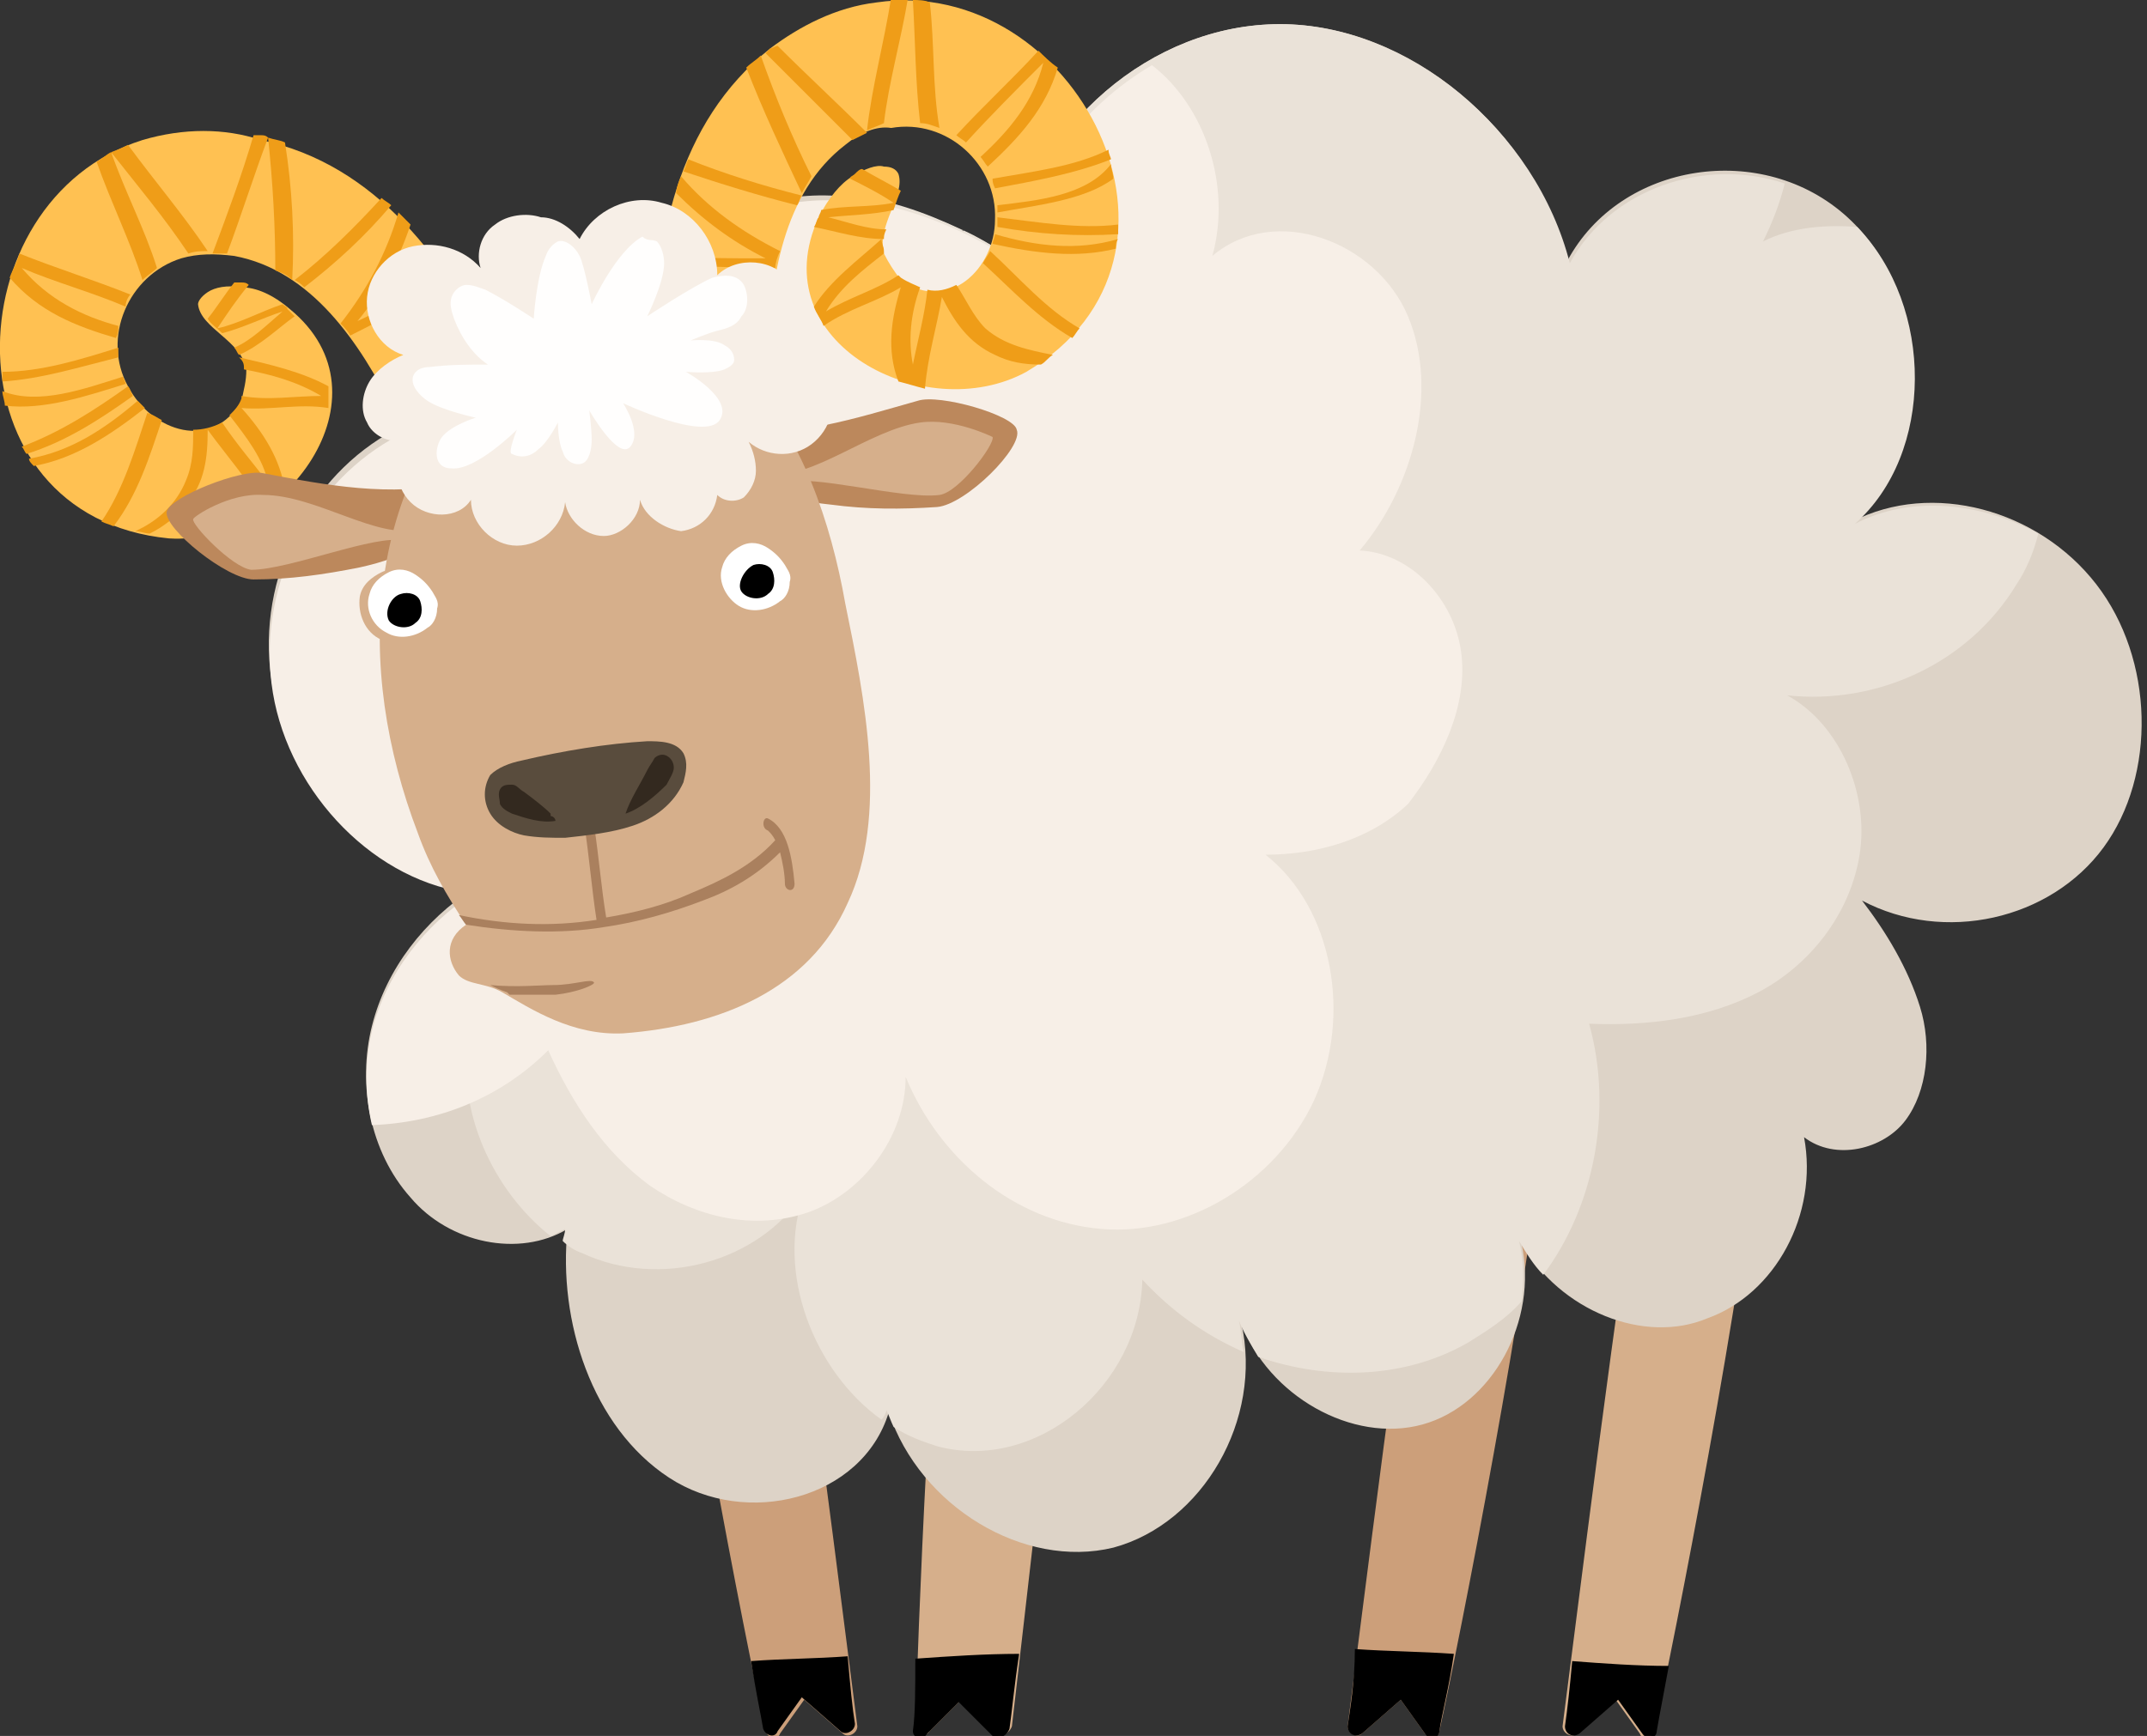 <?xml version="1.0" encoding="utf-8"?>
<!-- Generator: Adobe Illustrator 19.2.1, SVG Export Plug-In . SVG Version: 6.00 Build 0)  -->
<svg version="1.1" id="Layer_1" xmlns="http://www.w3.org/2000/svg" xmlns:xlink="http://www.w3.org/1999/xlink" x="0px" y="0px"
	 viewBox="0 0 88.9 71.9" style="enable-background:new 0 0 88.9 71.9;" xml:space="preserve">
<rect x="0" y="0" width="88.9" height="71.9" fill="#333333" stroke="none"/>
<style type="text/css">
	.st0{fill:#CC9F7A;}
	.st1{fill:#D6AF8B;}
	.st2{fill:#DDD3C7;}
	.st3{fill:#EAE2D8;}
	.st4{fill:#F7EFE7;}
	.st5{fill:#FFC152;}
	.st6{fill:#EF9D18;}
	.st7{fill:#BC885C;}
	.st8{fill:#FFFFFF;}
	.st9{fill:#FFFEFD;}
	.st10{fill:#AA805E;}
	.st11{fill:#594C3D;}
	.st12{fill:#33291F;}
</style>
<g>
	<path class="st0" d="M59.4,45.3c1-0.1,3.7,0.2,4.7,0.1c-0.8,8-3.7,22.7-4.5,26.3C59.6,72,59.2,72,59,71.8l-1-1.4l-1.6,1.4
		c-0.2,0.2-0.6,0-0.6-0.3C56.3,67.7,58.1,53,59.4,45.3z"/>
	<path class="st0" d="M31.9,45.3c-1-0.1-3.7,0.2-4.7,0.1c0.8,8,3.7,22.7,4.5,26.3c0.1,0.3,0.5,0.4,0.6,0.1l1-1.4l1.6,1.4
		c0.2,0.2,0.6,0,0.6-0.3C35,67.7,33.2,53,31.9,45.3z"/>
	<path class="st1" d="M44.5,46.4c-1.1-0.1-3.9,0.2-5,0c-1,7.6-1.5,21.7-1.6,25.2c0,0.3,0.4,0.4,0.6,0.1l1.3-1.3l1.4,1.4
		c0.2,0.2,0.6,0,0.7-0.3C42.3,67.9,44,53.9,44.5,46.4z"/>
	<path class="st1" d="M68.3,45.3c1-0.1,3.7,0.2,4.7,0.1c-0.8,8-3.7,22.7-4.5,26.3c-0.1,0.3-0.5,0.4-0.6,0.1l-1-1.4l-1.6,1.4
		c-0.2,0.2-0.6,0-0.6-0.3C65.2,67.7,67,53,68.3,45.3z"/>
	<path d="M55.8,71.5c0,0.3,0.3,0.5,0.6,0.3l1.6-1.4l1,1.4c0.2,0.3,0.6,0.2,0.6-0.1c0.1-0.7,0.4-1.8,0.6-3.2
		c-1.4-0.1-2.7-0.1-4.1-0.2C56.1,69.7,55.9,70.8,55.8,71.5z"/>
	<path d="M31.6,71.6c0.1,0.3,0.5,0.4,0.6,0.1l1-1.4l1.6,1.4c0.2,0.2,0.6,0,0.6-0.3c-0.1-0.6-0.2-1.6-0.3-2.8c-1.3,0.1-2.7,0.1-4,0.2
		C31.3,70.1,31.5,71,31.6,71.6z"/>
	<path d="M37.8,71.7c0,0.3,0.4,0.4,0.6,0.1l1.3-1.3l1.4,1.4c0.2,0.2,0.6,0,0.7-0.3c0.1-0.7,0.2-1.8,0.4-3.1c-1.4,0-2.9,0.1-4.3,0.2
		C37.9,69.9,37.9,71,37.8,71.7z"/>
	<path d="M65.1,68.8c-0.1,1.1-0.2,2-0.3,2.7c0,0.3,0.3,0.5,0.6,0.3l1.6-1.4l1,1.4c0.2,0.3,0.6,0.2,0.6-0.1c0.1-0.6,0.3-1.6,0.5-2.7
		C67.8,69,66.4,68.9,65.1,68.8z"/>
	<g>
		<path class="st2" d="M63,51.5c0.7,3.2-1.2,6.7-4.1,7.5c-2.9,0.8-6.4-1.2-7.5-4.2c0.9,4-1.6,8.3-5.3,9.3c-3.7,0.9-8-1.7-9.3-5.6
			c-1.1,3.6-5.9,4.8-9.1,2.7s-4.6-6.5-4.2-10.3c-2,1.2-4.9,0.6-6.5-1.3c-1.7-1.9-2.2-4.7-1.6-7.1c0.6-2.4,2.2-4.4,4.2-5.7
			c-4-0.4-7.6-4.1-8.3-8.3C10.5,24.3,12.6,20,16,18c3.5-2,8-1.5,11.4,0.8c-1.6-2.3-1.3-5.6,0.2-7.7c1.6-2.1,4.2-3.1,6.8-3
			c2.6,0.1,5.1,1.1,7.4,2.5c1-5.4,5.9-9.6,11.2-9.6c5.3,0,10.5,4.3,11.9,9.8c2.2-4.1,8.1-5,11.6-1.8c3.5,3.2,3.6,9.6,0.2,12.6
			c3.3-1.7,7.7-0.5,10.1,2.6c2.4,3.1,2.5,7.9,0.3,10.9c-2.2,3-6.6,4-10,2.2c1,1.3,1.9,2.8,2.4,4.4c0.5,1.6,0.3,3.5-0.6,4.7
			s-2.9,1.7-4.2,0.7c0.6,3.2-1.2,6.5-4,7.5C68.1,55.7,64.6,54.3,63,51.5z"/>
		<path class="st3" d="M23.4,50.9c-0.2,0.1-0.4,0.2-0.6,0.3c-2.4-1.9-3.9-5.2-3.4-8.2c0.5-3.6,3.6-6.4,7.1-6.5
			c-1.4-0.7-2.7-1.4-3.7-2.6c-1-1.2-1.7-2.8-1.5-4.3c0.3-1.5,1.6-2.8,3.1-2.5c-1.8-2.4-1.8-6,0.1-8.2c0.3-0.4,0.7-0.7,1.2-1
			c0.7,0.3,1.3,0.6,1.9,1.1c-0.3-0.5-0.6-1-0.8-1.6c1.7-0.6,3.8-0.5,5.4,0.6c-1.9-2.4-1.8-6.2,0.2-8.2C33,8.8,34,8.3,35,8.1
			c1.7,0.1,3.3,0.7,4.8,1.4c0,0,0.1,0.1,0.1,0.1c0,0,0-0.1-0.1-0.1c0.7,0.3,1.3,0.7,2,1.1c1-5.4,5.9-9.6,11.2-9.6S63.6,5.4,65,10.9
			c1.7-3.1,5.6-4.4,8.9-3.3c-0.2,0.8-0.5,1.6-0.9,2.4c1.2-0.6,2.6-0.7,3.9-0.6c3.2,3.3,3.2,9.4-0.1,12.3c2.3-1.2,5.2-0.9,7.6,0.4
			c-0.2,0.8-0.5,1.5-0.9,2.1c-2,3.3-5.8,5-9.5,4.6c2.2,1.2,3.4,4.1,3,6.6c-0.4,2.5-2.1,4.6-4.2,5.7c-2.1,1.1-4.6,1.4-7,1.3
			c1,3.6,0.2,7.6-1.9,10.4c-0.4-0.4-0.7-0.9-1-1.4c0.2,0.8,0.2,1.7,0.1,2.5c-0.6,0.7-1.4,1.2-2.2,1.7c-2.6,1.5-5.8,1.6-8.7,0.6
			c-0.3-0.5-0.6-1-0.8-1.5c0.1,0.4,0.1,0.9,0.2,1.3c-1.6-0.7-3-1.7-4.2-3c-0.1,4.4-4.4,8-8.5,6.9c-0.6-0.2-1.2-0.4-1.8-0.8
			c-0.1-0.2-0.2-0.5-0.3-0.7c0,0.1-0.1,0.3-0.2,0.4c-2.8-2-4.4-6.1-3.2-9.4c-1.9,2.9-6,4-9.2,2.5c-0.3-0.1-0.6-0.3-0.8-0.5
			C23.3,51.3,23.4,51.1,23.4,50.9z"/>
		<path class="st4" d="M60.5,27c-0.3-2.2-2.1-4.1-4.2-4.2c2.2-2.6,3.3-6.6,2-9.7c-1.3-3.1-5.5-4.7-8.1-2.5c0.8-2.9-0.3-6.2-2.5-7.9
			c-2.9,1.7-5.1,4.6-5.7,8.1c-2.3-1.4-4.8-2.5-7.4-2.5c-2.6-0.1-5.2,0.9-6.8,3c-1.6,2.1-1.8,5.4-0.2,7.7c-3.4-2.3-8-2.8-11.4-0.8
			c-3.5,2-5.6,6.3-4.9,10.5c0.7,4.2,4.3,7.9,8.3,8.3c-2,1.3-3.6,3.3-4.2,5.7c-0.3,1.3-0.3,2.6,0,3.9c2.7-0.1,5.3-1.1,7.3-3.1
			c1,2.2,2.3,4.2,4.2,5.6c1.9,1.3,4.3,1.9,6.6,1.1c2.2-0.8,4-3.1,4-5.6c1.4,3.4,4.5,6,8.1,6.3c3.5,0.3,7.2-1.9,8.8-5.3
			c1.6-3.5,0.8-8-2-10.2c2.1,0,4.3-0.6,5.9-2.1C59.7,31.5,60.8,29.2,60.5,27z"/>
	</g>
	<g>
		<path class="st5" d="M16.3,17c0.3,0.5,0.7,0.8,1.2,0.9c0.5,0.1,1.1-0.1,1.6-0.3c0.5-0.3,1-0.7,1.3-1.1c0.3-0.5,0.4-1,0.2-1.4
			c-2-4.2-5-8.3-9.8-9.3C9.3,5.3,7.6,5.3,5.9,5.8C-2,8.3-2.3,21.4,7,22.3c4.7,0.3,9.4-5.9,5-9.5c-0.7-0.6-1.4-0.9-2-0.9
			c-0.6-0.1-1.1,0-1.4,0.2c-0.3,0.2-0.4,0.4-0.4,0.5c0.1,1,1.8,1.5,2,2.7c0,0.5-0.1,0.8-0.2,1.3c-1.2,2.1-3.7,1.3-4.7-0.6
			c-1.1-2,0-4.6,2.2-5.3c0.7-0.2,1.4-0.2,2.2-0.1C12.9,11.2,14.9,14.2,16.3,17C16.6,17.5,15.7,15.8,16.3,17z"/>
		<g>
			<path class="st6" d="M6.7,17.4c-0.5,1.5-1,3.1-2,4.4c-0.2-0.1-0.3-0.1-0.5-0.2c0.9-1.3,1.4-3,1.9-4.5C6.4,17.2,6.5,17.3,6.7,17.4
				z"/>
			<path class="st6" d="M5.1,15.6c0,0.1,0.1,0.2,0.1,0.3c-1.6,0.5-3.4,1.1-5,0.9c0-0.2-0.1-0.4-0.1-0.6C1.6,16.8,3.5,16.1,5.1,15.6z
				"/>
			<path class="st6" d="M0.8,10.5c1.5,0.6,3.1,1.1,4.6,1.7c-0.1,0.1-0.2,0.3-0.2,0.5c-1.4-0.6-2.9-1-4.3-1.6c1.1,1.3,2.5,2,4,2.4
				c0,0.2,0,0.3-0.1,0.5c-1.7-0.5-3.2-1.1-4.4-2.5C0.5,11.2,0.7,10.9,0.8,10.5z"/>
			<path class="st6" d="M4.9,14.8c-1.6,0.4-3.2,0.9-4.8,1c0-0.1,0-0.3,0-0.4c1.6,0,3.2-0.5,4.8-1C4.9,14.6,4.9,14.7,4.9,14.8z"/>
			<path class="st6" d="M5.3,16c0.1,0.1,0.1,0.2,0.2,0.4c-1.4,1-2.8,1.9-4.4,2.4c-0.1-0.1-0.1-0.2-0.2-0.3C2.5,17.9,3.9,17,5.3,16z"
				/>
			<path class="st6" d="M7.7,19.9C8,19.2,8,18.5,8,17.8c0.4,0,0.8-0.1,1.2-0.3c0.6,0.9,1.3,1.7,1.9,2.5c-0.2-1-0.9-1.9-1.6-2.8
				c0.2-0.2,0.4-0.4,0.5-0.7c0,0,0-0.1,0-0.1c1.1,0.2,2.2,0,3.3,0c-1-0.6-2.1-0.9-3.2-1.1c0,0,0-0.1,0-0.1c0-0.2-0.1-0.3-0.2-0.4
				c1.3,0.3,2.6,0.6,3.7,1.2c0,0.3,0,0.6,0,0.9c-1.2-0.2-2.4,0.1-3.6,0c0.9,1,1.6,2.1,1.8,3.4c-0.3,0.3-0.6,0.5-0.9,0.7
				c-0.6-1.1-1.5-2.1-2.3-3.2c0,1.1-0.1,2.2-0.9,3.1c-0.4,0.5-0.9,0.9-1.5,1.2c-0.2,0-0.4-0.1-0.6-0.1C6.5,21.6,7.3,20.9,7.7,19.9z"
				/>
			<path class="st6" d="M6.5,11.1c-0.2,0.2-0.4,0.3-0.6,0.5C5.4,10,4.6,8.4,4,6.7c0.2-0.1,0.4-0.3,0.6-0.4C5.2,8,6,9.5,6.5,11.1z"/>
			<path class="st6" d="M12.6,11.9c-0.1-0.1-0.2-0.2-0.4-0.3c1.3-1,2.5-2.2,3.6-3.4c0.1,0.1,0.3,0.2,0.4,0.3
				C15.1,9.8,13.9,10.9,12.6,11.9z"/>
			<path class="st6" d="M16.1,16.4c-0.1-0.2-0.3-0.5-0.4-0.7c1.4-1,2.5-2.2,3.4-3.5c0.1,0.2,0.2,0.3,0.3,0.5c-1,1.3-2.1,2.4-3.5,3.4
				c1.7-0.1,3.1-0.8,4.2-2.1c0.1,0.2,0.2,0.3,0.2,0.5C19.2,15.6,17.7,16.3,16.1,16.4z"/>
			<path class="st6" d="M9.9,14.7c-0.1-0.1-0.1-0.2-0.2-0.3c0.7-0.3,1.3-0.9,2-1.5c-0.9,0.3-1.7,0.7-2.5,0.9
				c-0.2-0.2-0.5-0.4-0.6-0.6c0.4-0.5,0.7-1,1.1-1.5c0.1,0,0.2,0,0.3,0c0.1,0,0.2,0,0.3,0.1C9.8,12.4,9.4,13,9,13.6
				c0.9-0.2,1.8-0.7,2.7-1c0.1,0.1,0.2,0.1,0.2,0.2c0.1,0.1,0.2,0.2,0.3,0.3C11.5,13.6,10.8,14.3,9.9,14.7z"/>
			<path class="st6" d="M18.8,11.7c-1.4,0.7-2.9,1.5-4.3,2.2c-0.1-0.2-0.3-0.4-0.4-0.5c1.1-1.4,1.9-2.9,2.4-4.6
				c0.2,0.2,0.3,0.3,0.5,0.5c-0.5,1.5-1.2,2.8-2.2,4c1.3-0.6,2.6-1.3,3.9-1.9C18.6,11.5,18.7,11.6,18.8,11.7z"/>
			<path class="st6" d="M5.7,16.6c0.1,0.1,0.2,0.2,0.3,0.3c-1.4,1.1-2.9,2.1-4.6,2.4c-0.1-0.1-0.2-0.2-0.2-0.3
				C2.9,18.7,4.3,17.8,5.7,16.6z"/>
			<path class="st6" d="M10.8,5.6c0.1,0,0.2,0,0.3,0.1c-0.6,1.6-1.1,3.2-1.7,4.8c-0.2,0-0.4,0-0.6,0c0.6-1.6,1.2-3.2,1.7-4.9
				C10.5,5.6,10.6,5.6,10.8,5.6z"/>
			<path class="st6" d="M8.6,10.4c-0.3,0-0.5,0-0.8,0.1c-1-1.5-2.1-2.8-3.2-4.2C4.9,6.2,5.1,6.1,5.3,6C6.4,7.5,7.6,8.9,8.6,10.4z"/>
			<path class="st6" d="M12.1,11.6c-0.2-0.2-0.4-0.3-0.7-0.4c0-1.8-0.1-3.6-0.3-5.5c0.3,0.1,0.5,0.1,0.7,0.2
				C12.1,7.8,12.2,9.7,12.1,11.6z"/>
		</g>
		<path class="st5" d="M31.8,14.7c0,0.6-0.3,1-0.7,1.3c-0.4,0.3-1,0.4-1.6,0.4c-0.6,0-1.2-0.2-1.6-0.5c-0.4-0.3-0.7-0.7-0.8-1.2
			C27.1,10,28,5.1,31.9,2c1.2-0.9,2.7-1.7,4.4-1.9c8.2-1.2,14.3,10.5,6.2,15.3c-4.2,2.3-11-1.2-8.6-6.4c0.4-0.8,0.9-1.4,1.4-1.7
			c0.5-0.3,1-0.5,1.3-0.4c0.3,0,0.5,0.1,0.6,0.3c0.3,0.9-0.9,2.1-0.6,3.3c0.2,0.4,0.4,0.7,0.7,1.1c2,1.4,3.9-0.5,3.9-2.5
			c0.1-2.3-2-4.2-4.3-3.8C36.3,5.2,35.6,5.5,35,6C32.4,8,31.9,11.6,31.8,14.7C31.8,15.3,31.8,13.3,31.8,14.7z"/>
		<g>
			<path class="st6" d="M40.7,10.9c1.2,1.1,2.3,2.3,3.7,3.1c0.1-0.1,0.2-0.3,0.3-0.4c-1.4-0.8-2.5-2.1-3.7-3.2
				C40.9,10.6,40.8,10.7,40.7,10.9z"/>
			<path class="st6" d="M41.3,8.5c0,0.1,0,0.2,0,0.3c1.6-0.3,3.6-0.5,4.8-1.4c0-0.2-0.1-0.4-0.1-0.6C45,8.1,43,8.3,41.3,8.5z"/>
			<path class="st6" d="M43,2.1c-1.1,1.2-2.3,2.3-3.4,3.5c0.1,0.1,0.3,0.2,0.4,0.3c1-1.1,2.1-2.2,3.2-3.3c-0.4,1.6-1.4,2.8-2.6,3.9
				c0.1,0.1,0.2,0.3,0.3,0.4c1.3-1.2,2.4-2.4,2.9-4.1C43.5,2.6,43.2,2.3,43,2.1z"/>
			<path class="st6" d="M41.2,7.8c1.6-0.3,3.3-0.6,4.8-1.2c0-0.1-0.1-0.2-0.1-0.4c-1.4,0.7-3.1,0.9-4.8,1.2
				C41.1,7.5,41.1,7.6,41.2,7.8z"/>
			<path class="st6" d="M41.3,9c0,0.1,0,0.3,0,0.4c1.7,0.3,3.3,0.4,5,0.3c0-0.1,0-0.2,0-0.4C44.7,9.5,43,9.2,41.3,9z"/>
			<path class="st6" d="M40.8,13.6c-0.5-0.5-0.8-1.2-1.2-1.8c-0.4,0.2-0.8,0.3-1.2,0.2c-0.1,1-0.4,2.1-0.6,3.1
				c-0.2-1-0.1-2.1,0.3-3.2c-0.2-0.1-0.5-0.2-0.8-0.4c0,0,0,0-0.1-0.1c-0.9,0.6-2,0.9-3,1.5c0.6-1,1.5-1.7,2.4-2.4c0,0,0-0.1,0-0.1
				c0-0.2-0.1-0.3-0.1-0.5c-1,0.9-2.1,1.7-2.8,2.8c0.1,0.3,0.3,0.5,0.4,0.8c1-0.7,2.2-1,3.2-1.6c-0.4,1.3-0.6,2.6-0.1,3.9
				c0.4,0.1,0.7,0.2,1.1,0.3c0.1-1.3,0.5-2.6,0.7-3.8c0.5,1,1.1,1.9,2.2,2.4c0.6,0.3,1.2,0.4,1.9,0.4c0.2-0.1,0.3-0.3,0.5-0.4
				C42.6,14.5,41.6,14.3,40.8,13.6z"/>
			<path class="st6" d="M38.1,5.1c0.3,0,0.5,0.1,0.8,0.2c-0.3-1.7-0.2-3.5-0.4-5.2C38.3,0,38,0,37.8,0C37.9,1.7,37.9,3.4,38.1,5.1z"
				/>
			<path class="st6" d="M33,8.5c0.1-0.1,0.1-0.3,0.2-0.4c-1.6-0.4-3.2-0.9-4.7-1.5c-0.1,0.2-0.1,0.3-0.2,0.5
				C29.8,7.6,31.4,8.1,33,8.5z"/>
			<path class="st6" d="M31.8,14.1c0-0.3,0-0.6,0.1-0.8c-1.6-0.3-3.2-0.9-4.6-1.7c0,0.2,0,0.4-0.1,0.6c1.4,0.8,3,1.3,4.6,1.5
				c-1.5,0.7-3.2,0.6-4.7-0.1c0,0.2,0,0.4,0,0.6C28.6,14.7,30.3,14.7,31.8,14.1z"/>
			<path class="st6" d="M36.6,9.9c0-0.1,0-0.2,0.1-0.4c-0.8,0-1.6-0.3-2.4-0.5c0.9-0.1,1.8-0.1,2.7-0.3c0.1-0.3,0.2-0.6,0.3-0.8
				c-0.5-0.3-1.1-0.6-1.6-0.9c-0.1,0-0.2,0.1-0.3,0.2c-0.1,0.1-0.2,0.1-0.2,0.2c0.6,0.3,1.2,0.6,1.8,1C36,8.6,35,8.5,34,8.7
				c0,0.1-0.1,0.2-0.1,0.3c-0.1,0.1-0.1,0.3-0.2,0.4C34.7,9.6,35.6,9.9,36.6,9.9z"/>
			<path class="st6" d="M27.3,11c1.6,0,3.2,0.1,4.8,0.1c0-0.2,0.1-0.5,0.2-0.7c-1.6-0.8-3-1.8-4.1-3.1C28.1,7.5,28,7.8,28,8
				c1.1,1.1,2.3,2,3.7,2.7c-1.4,0-2.9,0-4.3-0.1C27.4,10.7,27.3,10.9,27.3,11z"/>
			<path class="st6" d="M41.2,9.7c0,0.1-0.1,0.3-0.1,0.4c1.8,0.4,3.5,0.6,5.1,0.2c0-0.1,0-0.3,0.1-0.4C44.6,10.4,42.9,10.2,41.2,9.7
				z"/>
			<path class="st6" d="M31.9,2c-0.1,0.1-0.1,0.1-0.2,0.2c1.2,1.2,2.4,2.4,3.6,3.6c0.2-0.1,0.4-0.2,0.6-0.3
				c-1.2-1.2-2.5-2.4-3.7-3.6C32.1,1.9,32,2,31.9,2z"/>
			<path class="st6" d="M35.9,5.4c0.2-0.1,0.5-0.2,0.7-0.3c0.2-1.7,0.7-3.4,1-5.2c-0.2,0-0.5,0-0.7,0C36.6,1.8,36.1,3.6,35.9,5.4z"
				/>
			<path class="st6" d="M33.2,8c0.1-0.2,0.3-0.5,0.4-0.7c-0.8-1.6-1.5-3.3-2.1-5c-0.2,0.2-0.4,0.3-0.6,0.5C31.6,4.6,32.4,6.3,33.2,8
				z"/>
		</g>
	</g>
	<path class="st7" d="M38.8,21c-1.5,0.1-2.9,0.1-4.4-0.1c-1-0.1-1.9-0.3-2.7-0.8c-0.8-0.5-1.5-1.3-1.5-2.3c2.6,0.4,5.3-0.5,7.8-1.2
		c0.9-0.3,4,0.6,4.1,1.2C42.4,18.5,40,20.9,38.8,21z"/>
	<path class="st1" d="M38.9,20.5c-1.5,0.2-5.4-0.9-6.4-0.5c-0.3-0.1-0.6-0.3-0.6-0.4c1.7,0.3,4.1-1.8,6.2-2.1c1.4-0.2,3,0.6,3,0.6
		C41.2,18.4,39.7,20.4,38.9,20.5z"/>
	<path class="st7" d="M10.5,24c1.5,0,2.9-0.2,4.4-0.5c0.9-0.2,1.9-0.5,2.6-1.1c0.8-0.6,1.3-1.5,1.3-2.4c-2.6,0.6-5.3,0.1-7.9-0.4
		c-0.9-0.2-3.9,1-4,1.6C6.8,21.9,9.4,24,10.5,24z"/>
	<path class="st1" d="M10.4,23.6c1.6,0,5.2-1.5,6.3-1.2c0.3-0.2,0.6-0.3,0.6-0.5c-1.6,0.5-4.2-1.4-6.4-1.4c-1.4-0.1-2.9,0.9-2.9,1
		C7.9,21.7,9.6,23.5,10.4,23.6z"/>
	<path class="st1" d="M35,25c0.8,3.9,1.8,8.8,0.1,12.4c-1.6,3.6-5.3,5.1-9.3,5.4c-2.1,0.1-3.8-1-5-1.7c-0.7-0.4-1.4-0.3-1.8-0.7
		c-0.5-0.6-0.6-1.5,0.3-2.1c-0.8-1.2-1.5-2.4-2-3.8c-1.3-3.4-1.9-7.1-1.4-10.6c0.5-3.6,2.2-7,5-9.3c1.2-1,2.6-1.7,4.1-1.8
		c2.2-0.2,4.4,1.1,5.9,2.8C33.2,18.1,34.4,21.6,35,25z"/>
	<g>
		<path class="st1" d="M17.9,26.2c-0.5,0.5-1.4,0.6-2.1,0.3c-0.7-0.3-1-1.1-0.9-1.8c0.1-0.5,0.5-0.8,0.9-1c0.4-0.2,0.9-0.1,1.4,0.1
			c0.3,0.2,0.6,0.5,0.8,0.8c0.2,0.3,0.3,0.5,0.3,0.8C18.4,25.7,18.2,26,17.9,26.2z"/>
		<path class="st8" d="M32.3,24.9c-0.5,0.4-1.2,0.5-1.7,0.2s-0.9-1-0.7-1.6c0.1-0.4,0.4-0.7,0.8-0.9c0.4-0.2,0.8-0.1,1.1,0.1
			c0.3,0.2,0.5,0.4,0.7,0.7c0.1,0.2,0.3,0.4,0.2,0.7C32.7,24.5,32.5,24.8,32.3,24.9z"/>
		<path d="M31.2,23.4c0.3-0.1,0.7,0,0.8,0.3c0.1,0.3,0.1,0.7-0.2,0.9c-0.3,0.3-0.9,0.2-1.1-0.1C30.5,24.2,30.8,23.6,31.2,23.4z"/>
		<path class="st8" d="M17.7,26c-0.5,0.4-1.2,0.5-1.7,0.2c-0.6-0.3-0.9-1-0.7-1.6c0.1-0.4,0.4-0.7,0.8-0.9c0.4-0.2,0.8-0.1,1.1,0.1
			c0.3,0.2,0.5,0.4,0.7,0.7c0.1,0.2,0.3,0.4,0.2,0.7C18.1,25.6,17.9,25.9,17.7,26z"/>
		<path d="M16.6,24.6c0.3-0.1,0.7,0,0.8,0.3c0.1,0.3,0.1,0.7-0.2,0.9c-0.3,0.3-0.9,0.2-1.1-0.1C15.9,25.3,16.2,24.7,16.6,24.6z"/>
	</g>
	<path class="st4" d="M26.5,20.7c0,0.8-0.8,1.5-1.5,1.5c-0.8,0-1.5-0.7-1.6-1.4c-0.1,1-1,1.8-2,1.8c-1,0-1.9-0.9-1.9-1.9
		c-0.5,0.8-1.8,0.8-2.5,0.1c-0.7-0.7-0.7-1.8-0.3-2.6c-0.6,0.2-1.3-0.2-1.5-0.7c-0.3-0.5-0.2-1.2,0.1-1.7c0.3-0.5,0.9-0.9,1.4-1.1
		c-1-0.3-1.6-1.4-1.5-2.4c0.1-1,0.9-1.9,1.9-2.1c1-0.2,2.1,0.1,2.8,0.9c-0.2-0.6,0-1.4,0.6-1.8c0.5-0.4,1.3-0.5,1.9-0.3
		C23,9,23.6,9.4,24,9.9c0.6-1.2,2.1-1.9,3.4-1.5c1.3,0.3,2.3,1.6,2.3,3c0.8-0.8,2.4-0.7,3,0.3c0.7,0.9,0.2,2.4-0.8,2.9
		c0.9-0.2,2,0.4,2.4,1.2c0.4,0.9,0.1,2-0.7,2.6c-0.8,0.6-1.9,0.5-2.6-0.1c0.2,0.4,0.3,0.8,0.3,1.2c0,0.4-0.2,0.8-0.5,1.1
		c-0.3,0.2-0.8,0.2-1.1-0.1c-0.1,0.8-0.7,1.4-1.5,1.5C27.5,21.9,26.7,21.4,26.5,20.7z"/>
	<path class="st9" d="M21.4,17.8c0,0-1.7,1.7-2.7,1.6c-0.8,0-0.7-0.9-0.4-1.3c0.4-0.5,1.4-0.8,1.4-0.8s-1.4-0.3-2-0.7
		c-0.3-0.2-0.7-0.6-0.6-1c0.1-0.3,0.4-0.4,0.7-0.4c0.8-0.1,1.6-0.1,2.4-0.1c-0.6-0.4-1.1-1.1-1.4-1.9c-0.1-0.3-0.2-0.6-0.1-0.9
		c0.1-0.3,0.4-0.5,0.6-0.5c0.3,0,0.5,0.1,0.8,0.2c0.8,0.4,2,1.2,2,1.2s0.1-1.7,0.5-2.6c0.1-0.3,0.3-0.5,0.5-0.6
		c0.3-0.1,0.7,0.2,0.9,0.6c0.2,0.4,0.5,2,0.5,2s1-2.2,2.1-2.8C26.8,10,27,9.9,27.2,10c0.2,0.2,0.3,0.6,0.3,0.9
		c0,0.8-0.7,2.2-0.7,2.2s1.8-1.2,2.7-1.6c0.4-0.1,1-0.2,1.3,0.3c0.2,0.4,0.2,1-0.1,1.3c-0.2,0.4-0.6,0.5-1,0.6
		c-0.4,0.1-1.1,0.4-1.1,0.4s1-0.1,1.4,0.2c0.2,0.1,0.4,0.3,0.4,0.6c0,0.2-0.2,0.3-0.4,0.4c-0.5,0.2-1.6,0.1-1.6,0.1s2,1.1,1.4,2
		c-0.6,0.9-4-0.7-4-0.7s0.8,1.2,0.3,1.8c-0.5,0.6-1.7-1.5-1.7-1.5s0.1,0.8,0.1,1.2c0,0.4-0.1,0.9-0.4,1c-0.3,0.1-0.7-0.1-0.8-0.5
		c-0.2-0.4-0.2-1.2-0.2-1.2s-0.4,0.8-0.8,1.1c-0.3,0.3-0.7,0.4-1.1,0.2C21,18.8,21.4,17.8,21.4,17.8z"/>
	<path class="st10" d="M19.3,38.3c-0.1-0.1-0.2-0.3-0.3-0.4c1.9,0.4,3.8,0.5,5.7,0.2c-0.2-1.3-0.3-2.6-0.5-3.9c0-0.4,0.4-0.3,0.4,0
		c0.2,1.3,0.3,2.6,0.5,3.8c1.2-0.2,2.4-0.5,3.5-1c1.2-0.5,2.5-1.1,3.5-2.2c0,0,0,0,0,0c-0.1-0.2-0.2-0.3-0.3-0.4
		c-0.3-0.1-0.2-0.6,0-0.5c0.8,0.4,1,1.6,1.1,2.7c0,0.4-0.4,0.3-0.4,0c0-0.4-0.1-0.9-0.2-1.3c-1,1-2.1,1.6-3.2,2
		c-1.3,0.5-2.7,0.9-4.1,1.1C23.2,38.7,21.2,38.6,19.3,38.3z"/>
	<g>
		<path class="st11" d="M21.6,31.5c1.7-0.4,3.5-0.7,5.2-0.8c0.5,0,1.2,0,1.5,0.5c0.2,0.4,0.1,0.8,0,1.2c-0.4,0.9-1.2,1.5-2.1,1.8
			c-0.9,0.3-1.9,0.4-2.8,0.5c-0.6,0-1.1,0-1.7-0.1c-0.5-0.1-1.1-0.4-1.4-0.9c-0.3-0.5-0.3-1.1,0-1.6C20.6,31.8,21.1,31.6,21.6,31.5z
			"/>
		<path class="st12" d="M20.7,32.7c0.1-0.2,0.3-0.2,0.5-0.2c0.2,0,0.3,0.2,0.5,0.3c0.4,0.3,0.8,0.6,1.1,0.9c0,0,0,0,0,0.1
			c0.1,0,0.2,0.1,0.2,0.2c-0.6,0.1-1.2-0.1-1.8-0.3c-0.2-0.1-0.4-0.2-0.5-0.4C20.7,33.1,20.6,32.9,20.7,32.7z"/>
		<path class="st12" d="M26.8,31.9c0.1-0.2,0.2-0.3,0.3-0.5c0.1-0.1,0.3-0.2,0.5-0.1c0.2,0.1,0.3,0.3,0.3,0.5c0,0.2-0.2,0.5-0.3,0.7
			c-0.5,0.5-1.1,1-1.7,1.2C26.1,33.1,26.5,32.5,26.8,31.9z"/>
	</g>
	<path class="st10" d="M20.3,40.8c1.1,0.1,2.1,0,2.6,0c0.9,0,1.6-0.3,1.7-0.1c0,0.1-0.7,0.4-1.6,0.5c-0.5,0-1,0-1.4,0
		c-0.2,0-0.4,0-0.5,0c0,0-0.1-0.1-0.1-0.1C20.7,41,20.5,40.9,20.3,40.8z"/>
</g>
</svg>
